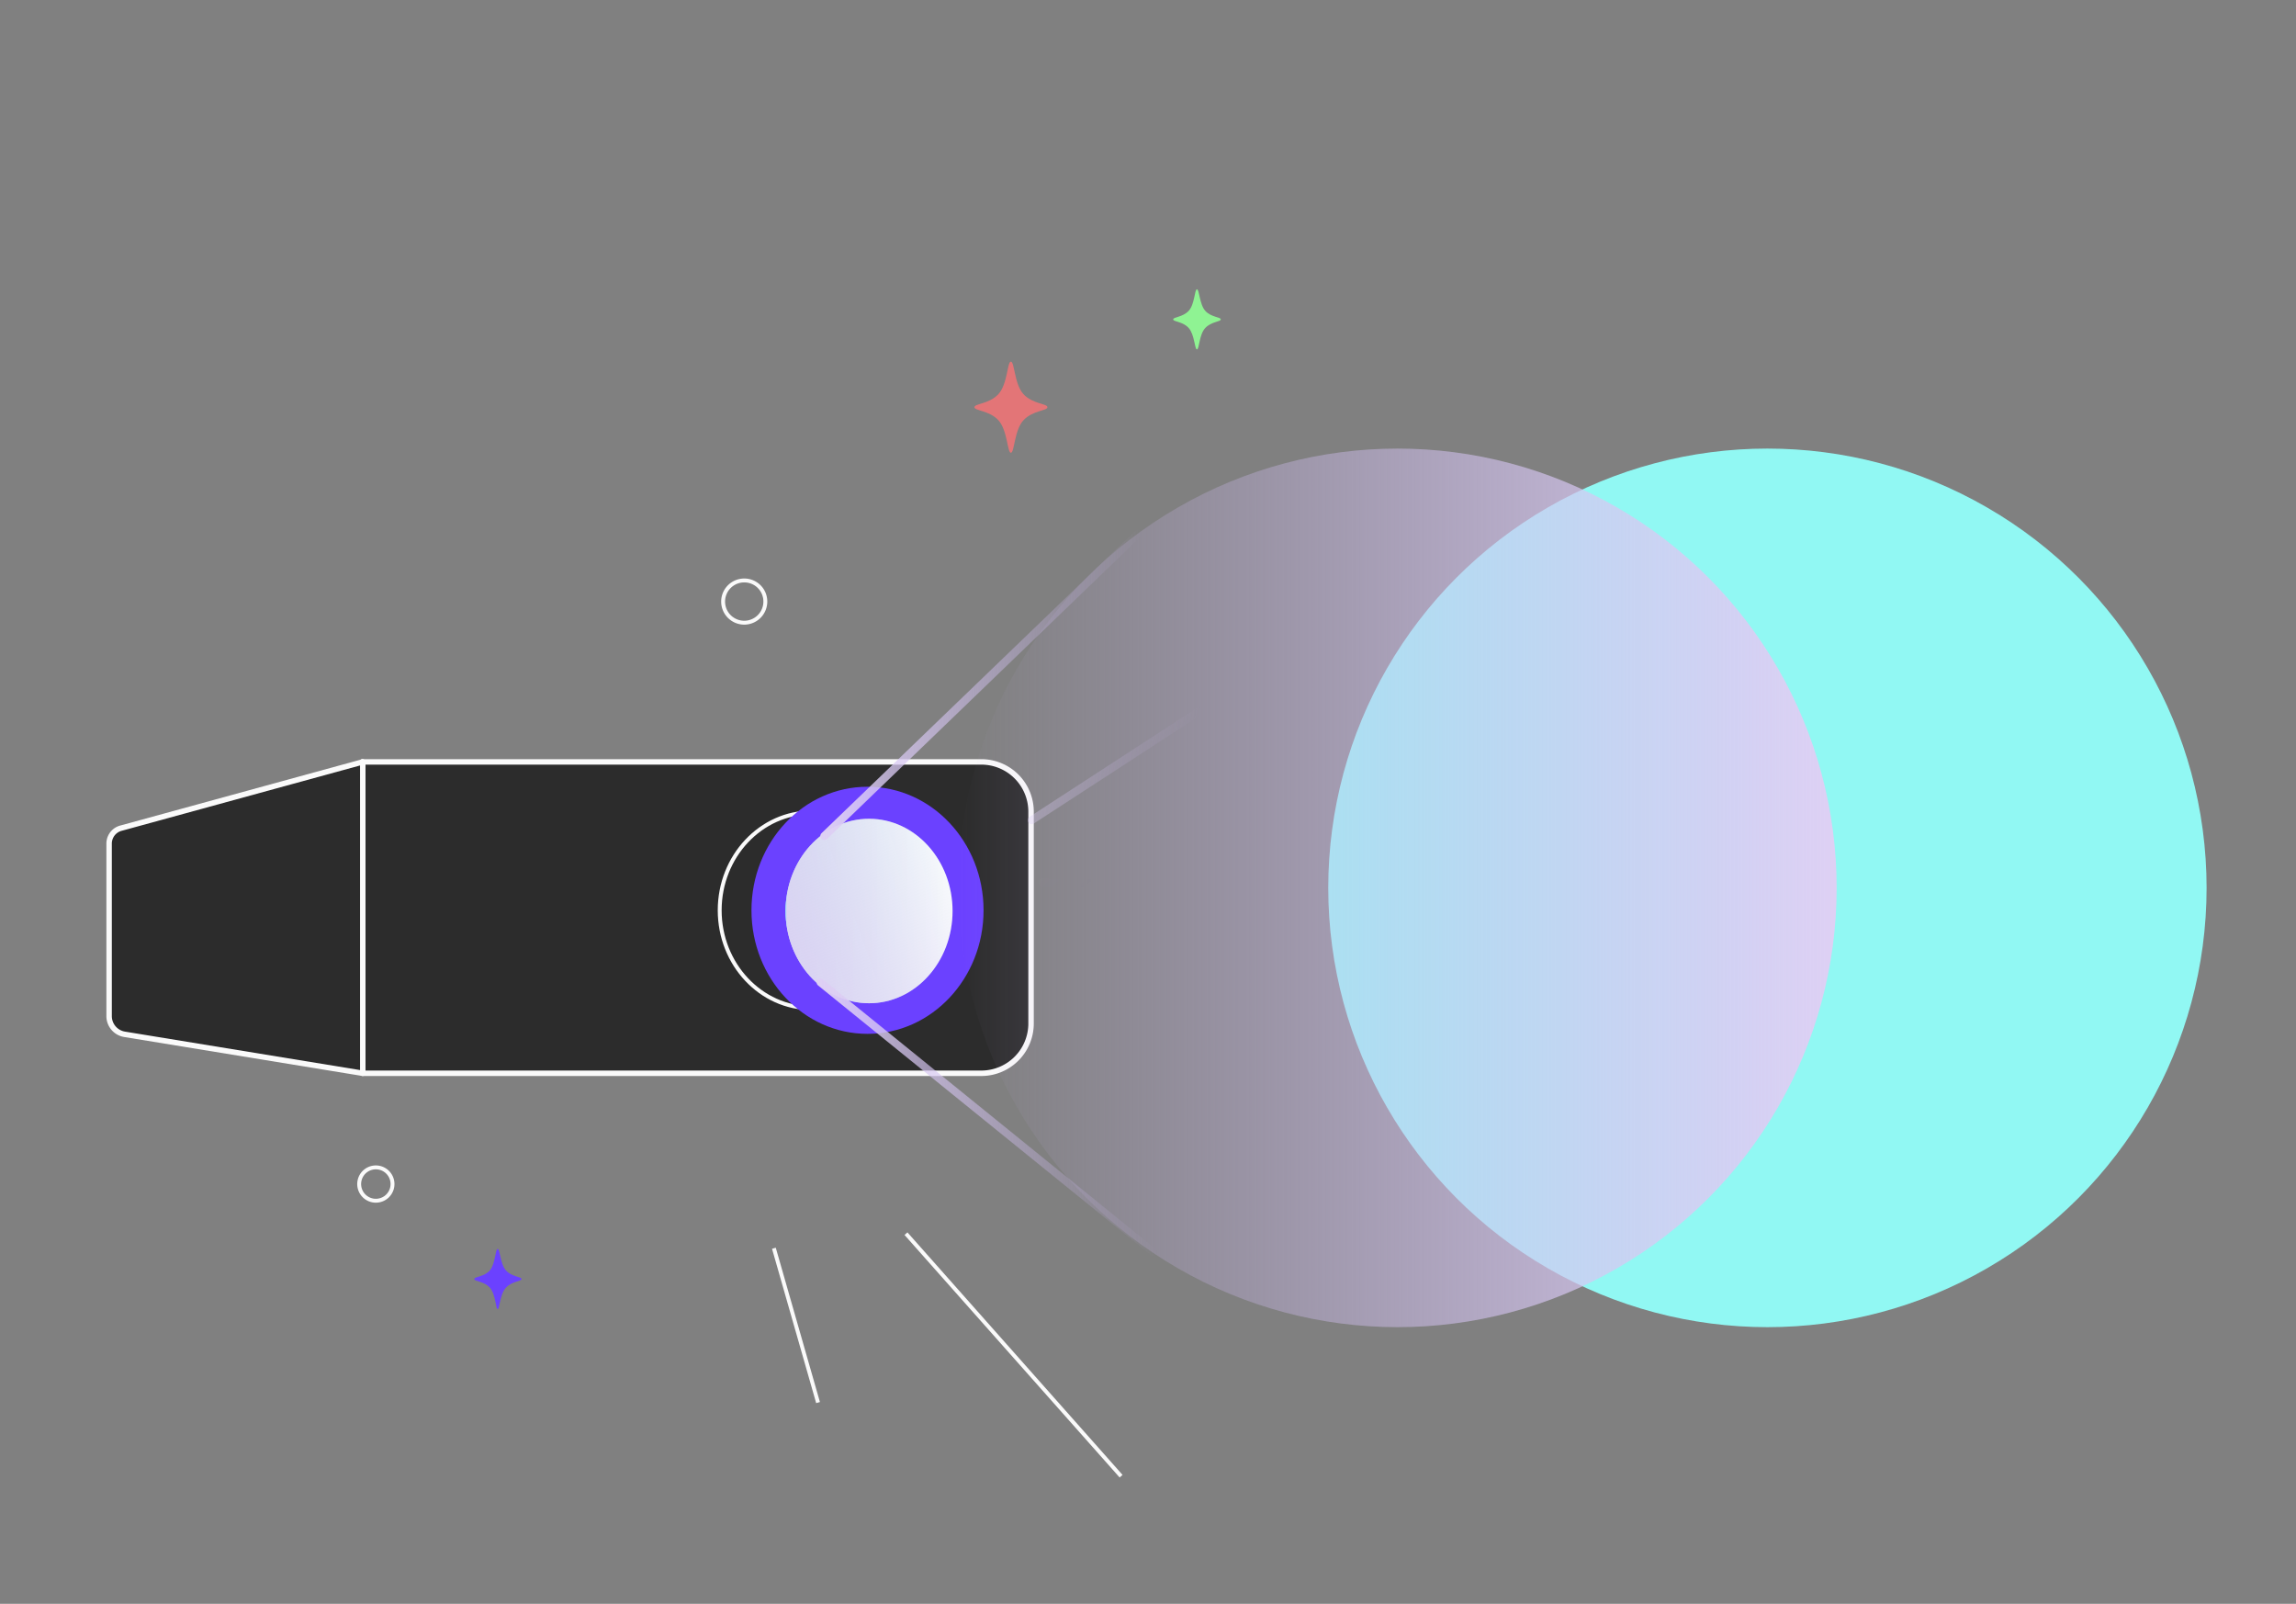 <svg xmlns="http://www.w3.org/2000/svg" xmlns:xlink="http://www.w3.org/1999/xlink" viewBox="0 0 294.81 205.87"><rect x="0" y="0" width="294.81" height="205.87" fill="#808080" stroke="none"/><defs><style>.cls-1,.cls-6{fill:#2c2c2c;}.cls-1,.cls-2,.cls-6{stroke:#fafafa;}.cls-1,.cls-14,.cls-15,.cls-16,.cls-17{stroke-linecap:round;stroke-linejoin:round;}.cls-1{stroke-width:0.7px;}.cls-14,.cls-15,.cls-16,.cls-17,.cls-2{fill:none;}.cls-2,.cls-6{stroke-miterlimit:10;stroke-width:0.5px;}.cls-3{fill:url(#linear-gradient);}.cls-4{fill:#fff;}.cls-5{fill:url(#linear-gradient-2);}.cls-7{fill:#6b41ff;}.cls-8{fill:url(#linear-gradient-3);}.cls-9{fill:url(#linear-gradient-4);}.cls-10{fill:#e37577;}.cls-11{fill:#8ff393;}.cls-12{fill:url(#무제_그라디언트_22);}.cls-13{fill:#91f8f3;}.cls-14,.cls-15,.cls-16{stroke-width:1.02px;}.cls-14{stroke:url(#무제_그라디언트_58);}.cls-15,.cls-16{opacity:0.4;}.cls-15{stroke:url(#무제_그라디언트_58-2);}.cls-16{stroke:url(#무제_그라디언트_58-3);}.cls-17{stroke-width:0.99px;stroke:url(#무제_그라디언트_59);}.cls-18{fill:url(#무제_그라디언트_22-2);}</style><linearGradient id="linear-gradient" x1="100.86" y1="116.94" x2="122.31" y2="116.94" gradientUnits="userSpaceOnUse"><stop offset="0" stop-color="#fff" stop-opacity="0"/><stop offset="0.53" stop-opacity="0"/><stop offset="0.93" stop-opacity="0.14"/><stop offset="1" stop-opacity="0.3"/></linearGradient><linearGradient id="linear-gradient-2" x1="100.86" y1="116.94" x2="122.31" y2="116.94" gradientUnits="userSpaceOnUse"><stop offset="0" stop-color="#e6fdfd"/><stop offset="0.02" stop-color="#e5fdfb" stop-opacity="0.86"/><stop offset="0.05" stop-color="#e3fef7" stop-opacity="0.63"/><stop offset="0.08" stop-color="#e2fef4" stop-opacity="0.44"/><stop offset="0.11" stop-color="#e1fef2" stop-opacity="0.28"/><stop offset="0.14" stop-color="#e0fff0" stop-opacity="0.16"/><stop offset="0.17" stop-color="#dfffee" stop-opacity="0.07"/><stop offset="0.19" stop-color="#dfffed" stop-opacity="0.02"/><stop offset="0.22" stop-color="#dfffed" stop-opacity="0"/></linearGradient><linearGradient id="linear-gradient-3" x1="100.86" y1="116.94" x2="122.31" y2="116.94" gradientUnits="userSpaceOnUse"><stop offset="0.03" stop-color="#ddf8f3"/><stop offset="0.46" stop-color="#ecfcf8"/><stop offset="1" stop-color="#fbfffd"/></linearGradient><linearGradient id="linear-gradient-4" x1="100.86" y1="116.94" x2="122.31" y2="116.94" gradientUnits="userSpaceOnUse"><stop offset="0" stop-color="#46fafe"/><stop offset="0.01" stop-color="#46fafe" stop-opacity="0"/></linearGradient><linearGradient id="무제_그라디언트_22" x1="-1658.2" y1="-10053.74" x2="-1628.73" y2="-10064.26" gradientTransform="translate(-1533.78 -9941.38) rotate(180)" gradientUnits="userSpaceOnUse"><stop offset="0" stop-color="#c6b1ed" stop-opacity="0"/><stop offset="1" stop-color="#ded0f4"/></linearGradient><linearGradient id="무제_그라디언트_58" x1="105.33" y1="87.89" x2="146.68" y2="87.89" gradientUnits="userSpaceOnUse"><stop offset="0" stop-color="#ded0f4"/><stop offset="1" stop-color="#c6b1ed" stop-opacity="0"/></linearGradient><linearGradient id="무제_그라디언트_58-2" x1="1078.19" y1="-161.08" x2="1098.97" y2="-161.08" gradientTransform="matrix(0.98, 0.19, -0.19, 0.98, -955.44, 50.34)" xlink:href="#무제_그라디언트_58"/><linearGradient id="무제_그라디언트_58-3" x1="5982.36" y1="-842.69" x2="6410.44" y2="-842.69" gradientTransform="matrix(0.41, 0.45, -0.5, 0.45, -2907.9, -2392.11)" xlink:href="#무제_그라디언트_58"/><linearGradient id="무제_그라디언트_59" x1="-1642.82" y1="143.43" x2="-1599.07" y2="143.43" gradientTransform="matrix(-1, 0, 0, 1, -1494.21, 0)" xlink:href="#무제_그라디언트_22"/><linearGradient id="무제_그라디언트_22-2" x1="123.05" y1="113.97" x2="235.82" y2="113.97" gradientTransform="matrix(1, 0, 0, 1, 0, 0)" xlink:href="#무제_그라디언트_22"/></defs><title>WARP_guide graphic_0218</title><g id="graphic"><path class="cls-1" d="M46.55,97.8H126a6.39,6.39,0,0,1,6.39,6.39v27.19a6.39,6.39,0,0,1-6.39,6.39H46.55a0,0,0,0,1,0,0v-40A0,0,0,0,1,46.55,97.8Z"/><path class="cls-1" d="M46.58,137.77l-30.57-5a2.37,2.37,0,0,1-2-2.3V108.3a2.05,2.05,0,0,1,1.55-2L46.58,97.8Z"/><path class="cls-2" d="M98.27,77.22a2.71,2.71,0,1,1-2.71-2.71A2.7,2.7,0,0,1,98.27,77.22Z"/><line class="cls-2" x1="99.37" y1="160.23" x2="105.04" y2="180.04"/><line class="cls-2" x1="116.33" y1="158.36" x2="143.95" y2="189.49"/><ellipse class="cls-3" cx="111.59" cy="116.94" rx="10.72" ry="11.84"/><ellipse class="cls-4" cx="111.59" cy="116.94" rx="10.72" ry="11.84"/><ellipse class="cls-5" cx="111.59" cy="116.94" rx="10.72" ry="11.84"/><ellipse class="cls-6" cx="104.21" cy="116.85" rx="11.8" ry="12.56"/><ellipse class="cls-7" cx="111.39" cy="116.85" rx="14.9" ry="15.86"/><ellipse class="cls-8" cx="111.59" cy="116.94" rx="10.72" ry="11.84"/><ellipse class="cls-9" cx="111.59" cy="116.94" rx="10.72" ry="11.84"/><path class="cls-2" d="M46.14,151.69a2.14,2.14,0,1,0,2.41-1.82A2.14,2.14,0,0,0,46.14,151.69Z"/><path class="cls-10" d="M125.12,52.27c0,.47,1.91.4,3.08,1.68s1.14,4.17,1.6,4.17.43-2.89,1.61-4.17,3.08-1.21,3.08-1.68-1.91-.4-3.08-1.68-1.14-4.17-1.61-4.17-.42,2.89-1.6,4.17S125.12,51.8,125.12,52.27Z"/><path class="cls-11" d="M150.64,41c0,.31,1.25.26,2,1.11s.75,2.74,1.05,2.74.28-1.9,1.06-2.74,2-.8,2-1.11-1.26-.27-2-1.11-.75-2.75-1.06-2.75-.28,1.91-1.05,2.75S150.64,40.68,150.64,41Z"/><path class="cls-7" d="M60.9,164.18c0,.31,1.25.27,2,1.11s.75,2.75,1,2.75.28-1.91,1.06-2.75,2-.8,2-1.11-1.26-.27-2-1.11-.75-2.75-1.06-2.75-.28,1.91-1,2.75S60.9,163.87,60.9,164.18Z"/><ellipse class="cls-12" cx="111.59" cy="116.94" rx="10.72" ry="11.84"/><circle class="cls-13" cx="226.94" cy="113.97" r="56.39"/><line class="cls-14" x1="105.84" y1="107.32" x2="146.17" y2="68.46"/><line class="cls-15" x1="132.47" y1="105.28" x2="155.48" y2="90.32"/><line class="cls-16" x1="133.8" y1="113.26" x2="144.81" y2="113.44"/><line class="cls-17" x1="148.11" y1="160.74" x2="105.35" y2="126.11"/><circle class="cls-18" cx="179.44" cy="113.97" r="56.39"/></g></svg>